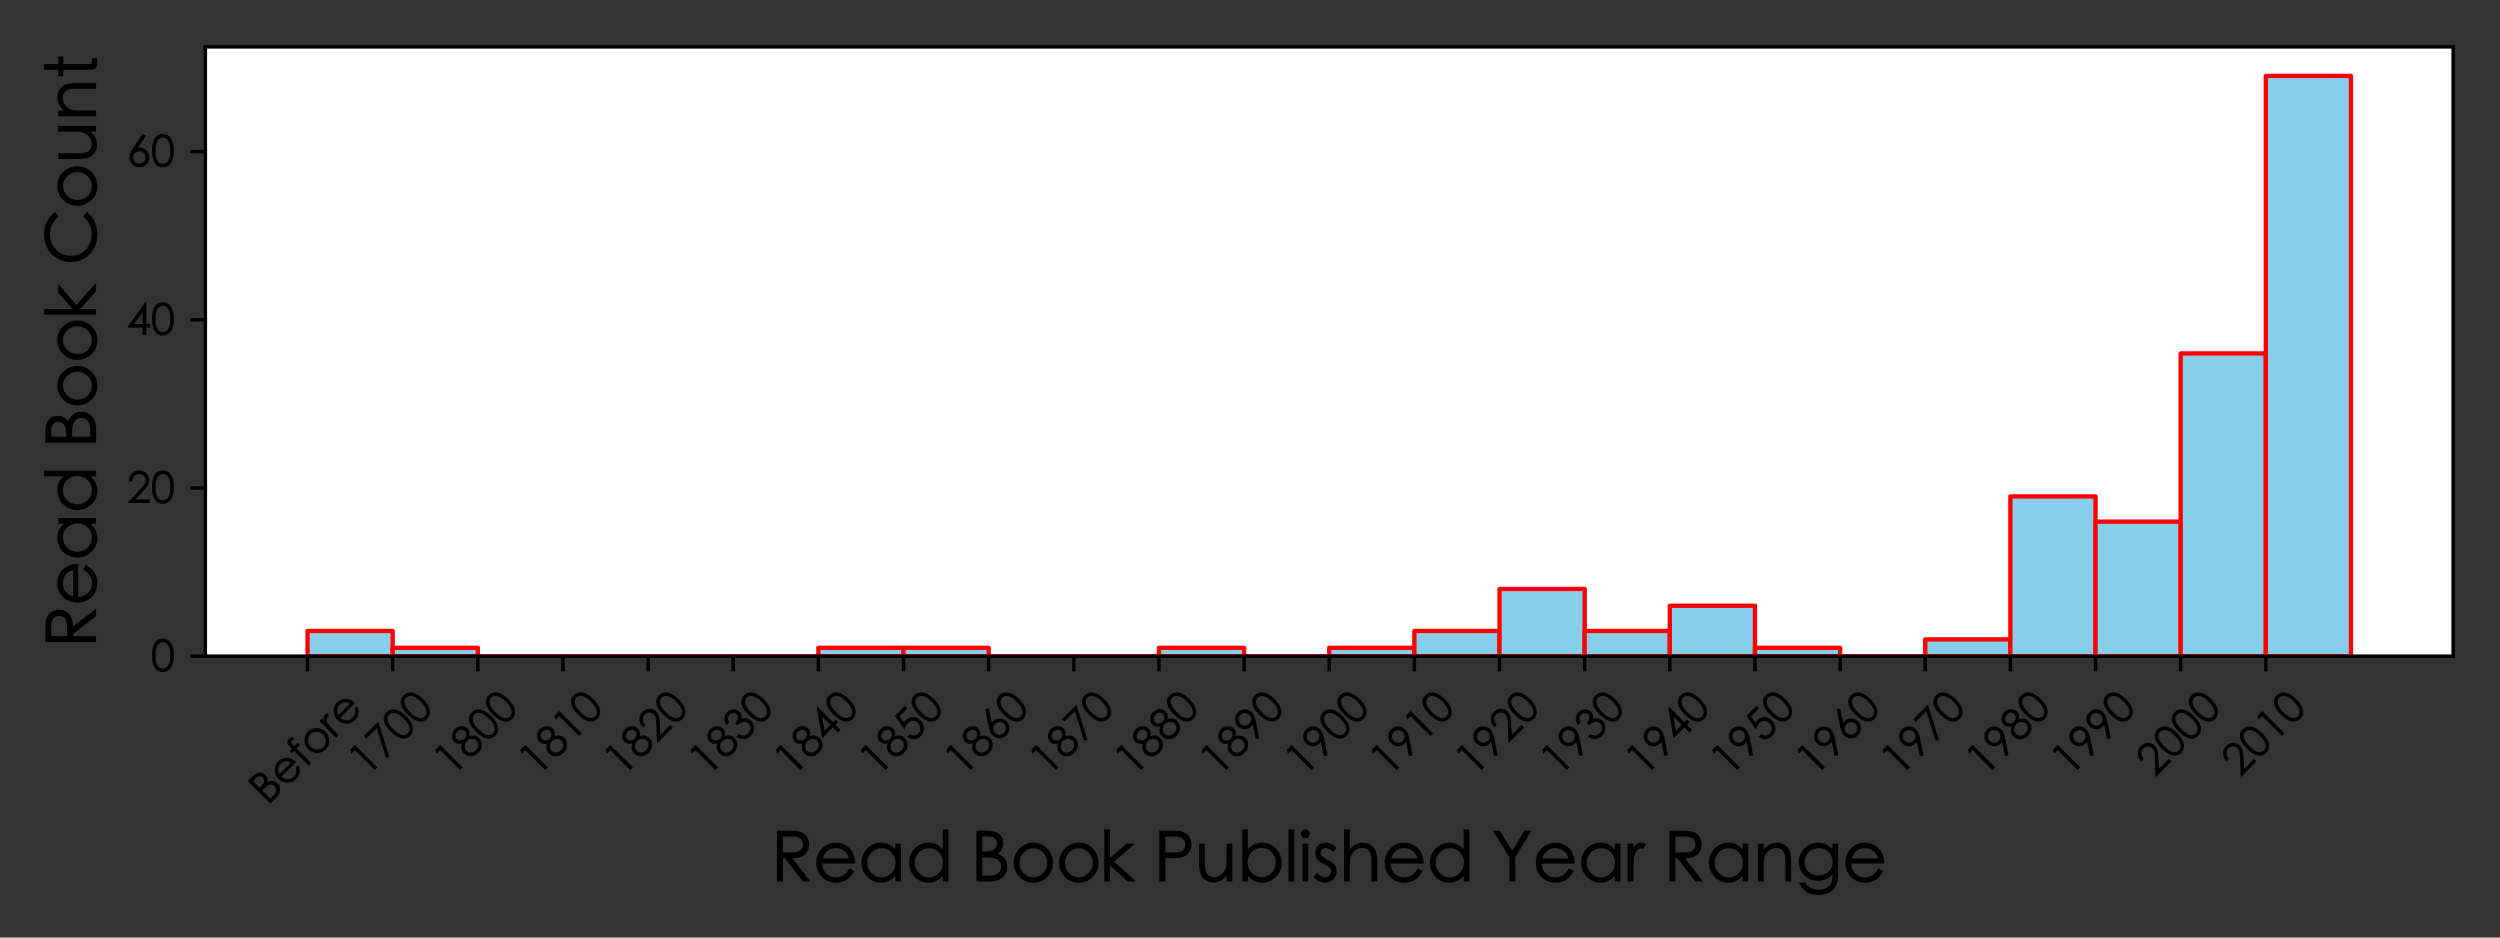 <?xml version="1.0" encoding="utf-8" standalone="no"?>
<!DOCTYPE svg PUBLIC "-//W3C//DTD SVG 1.1//EN"
  "http://www.w3.org/Graphics/SVG/1.1/DTD/svg11.dtd">
<!-- Created with matplotlib (https://matplotlib.org/) -->
<svg height="216pt" version="1.1" viewBox="0 0 576 216" width="576pt" xmlns="http://www.w3.org/2000/svg" xmlns:xlink="http://www.w3.org/1999/xlink">
 <rect x="0" y="0" width="576" height="216" fill="#333333" stroke="none"/>
 <defs>
  <style type="text/css">
*{stroke-linecap:butt;stroke-linejoin:round;}
  </style>
 </defs>
 <g id="figure_1">
  <g id="patch_1">
   <path d="M 0 216 
L 576 216 
L 576 0 
L 0 0 
z
" style="fill:none;opacity:0;"/>
  </g>
  <g id="axes_1">
   <g id="patch_2">
    <path d="M 47.315 151.194 
L 565.2 151.194 
L 565.2 10.8 
L 47.315 10.8 
z
" style="fill:#ffffff;"/>
   </g>
   <g id="patch_3">
    <path clip-path="url(#p4ff959a545)" d="M 70.855 151.194 
L 90.472 151.194 
L 90.472 145.381 
L 70.855 145.381 
z
" style="fill:#87ceeb;stroke:#ff0000;stroke-linejoin:miter;"/>
   </g>
   <g id="patch_4">
    <path clip-path="url(#p4ff959a545)" d="M 90.472 151.194 
L 110.089 151.194 
L 110.089 149.256 
L 90.472 149.256 
z
" style="fill:#87ceeb;stroke:#ff0000;stroke-linejoin:miter;"/>
   </g>
   <g id="patch_5">
    <path clip-path="url(#p4ff959a545)" d="M 110.089 151.194 
L 129.706 151.194 
L 129.706 151.194 
L 110.089 151.194 
z
" style="fill:#87ceeb;stroke:#ff0000;stroke-linejoin:miter;"/>
   </g>
   <g id="patch_6">
    <path clip-path="url(#p4ff959a545)" d="M 129.706 151.194 
L 149.323 151.194 
L 149.323 151.194 
L 129.706 151.194 
z
" style="fill:#87ceeb;stroke:#ff0000;stroke-linejoin:miter;"/>
   </g>
   <g id="patch_7">
    <path clip-path="url(#p4ff959a545)" d="M 149.323 151.194 
L 168.94 151.194 
L 168.94 151.194 
L 149.323 151.194 
z
" style="fill:#87ceeb;stroke:#ff0000;stroke-linejoin:miter;"/>
   </g>
   <g id="patch_8">
    <path clip-path="url(#p4ff959a545)" d="M 168.94 151.194 
L 188.556 151.194 
L 188.556 151.194 
L 168.94 151.194 
z
" style="fill:#87ceeb;stroke:#ff0000;stroke-linejoin:miter;"/>
   </g>
   <g id="patch_9">
    <path clip-path="url(#p4ff959a545)" d="M 188.556 151.194 
L 208.173 151.194 
L 208.173 149.256 
L 188.556 149.256 
z
" style="fill:#87ceeb;stroke:#ff0000;stroke-linejoin:miter;"/>
   </g>
   <g id="patch_10">
    <path clip-path="url(#p4ff959a545)" d="M 208.173 151.194 
L 227.79 151.194 
L 227.79 149.256 
L 208.173 149.256 
z
" style="fill:#87ceeb;stroke:#ff0000;stroke-linejoin:miter;"/>
   </g>
   <g id="patch_11">
    <path clip-path="url(#p4ff959a545)" d="M 227.79 151.194 
L 247.407 151.194 
L 247.407 151.194 
L 227.79 151.194 
z
" style="fill:#87ceeb;stroke:#ff0000;stroke-linejoin:miter;"/>
   </g>
   <g id="patch_12">
    <path clip-path="url(#p4ff959a545)" d="M 247.407 151.194 
L 267.024 151.194 
L 267.024 151.194 
L 247.407 151.194 
z
" style="fill:#87ceeb;stroke:#ff0000;stroke-linejoin:miter;"/>
   </g>
   <g id="patch_13">
    <path clip-path="url(#p4ff959a545)" d="M 267.024 151.194 
L 286.641 151.194 
L 286.641 149.256 
L 267.024 149.256 
z
" style="fill:#87ceeb;stroke:#ff0000;stroke-linejoin:miter;"/>
   </g>
   <g id="patch_14">
    <path clip-path="url(#p4ff959a545)" d="M 286.641 151.194 
L 306.257 151.194 
L 306.257 151.194 
L 286.641 151.194 
z
" style="fill:#87ceeb;stroke:#ff0000;stroke-linejoin:miter;"/>
   </g>
   <g id="patch_15">
    <path clip-path="url(#p4ff959a545)" d="M 306.257 151.194 
L 325.874 151.194 
L 325.874 149.256 
L 306.257 149.256 
z
" style="fill:#87ceeb;stroke:#ff0000;stroke-linejoin:miter;"/>
   </g>
   <g id="patch_16">
    <path clip-path="url(#p4ff959a545)" d="M 325.874 151.194 
L 345.491 151.194 
L 345.491 145.381 
L 325.874 145.381 
z
" style="fill:#87ceeb;stroke:#ff0000;stroke-linejoin:miter;"/>
   </g>
   <g id="patch_17">
    <path clip-path="url(#p4ff959a545)" d="M 345.491 151.194 
L 365.108 151.194 
L 365.108 135.692 
L 345.491 135.692 
z
" style="fill:#87ceeb;stroke:#ff0000;stroke-linejoin:miter;"/>
   </g>
   <g id="patch_18">
    <path clip-path="url(#p4ff959a545)" d="M 365.108 151.194 
L 384.725 151.194 
L 384.725 145.381 
L 365.108 145.381 
z
" style="fill:#87ceeb;stroke:#ff0000;stroke-linejoin:miter;"/>
   </g>
   <g id="patch_19">
    <path clip-path="url(#p4ff959a545)" d="M 384.725 151.194 
L 404.342 151.194 
L 404.342 139.567 
L 384.725 139.567 
z
" style="fill:#87ceeb;stroke:#ff0000;stroke-linejoin:miter;"/>
   </g>
   <g id="patch_20">
    <path clip-path="url(#p4ff959a545)" d="M 404.342 151.194 
L 423.959 151.194 
L 423.959 149.256 
L 404.342 149.256 
z
" style="fill:#87ceeb;stroke:#ff0000;stroke-linejoin:miter;"/>
   </g>
   <g id="patch_21">
    <path clip-path="url(#p4ff959a545)" d="M 423.959 151.194 
L 443.575 151.194 
L 443.575 151.194 
L 423.959 151.194 
z
" style="fill:#87ceeb;stroke:#ff0000;stroke-linejoin:miter;"/>
   </g>
   <g id="patch_22">
    <path clip-path="url(#p4ff959a545)" d="M 443.575 151.194 
L 463.192 151.194 
L 463.192 147.318 
L 443.575 147.318 
z
" style="fill:#87ceeb;stroke:#ff0000;stroke-linejoin:miter;"/>
   </g>
   <g id="patch_23">
    <path clip-path="url(#p4ff959a545)" d="M 463.192 151.194 
L 482.809 151.194 
L 482.809 114.376 
L 463.192 114.376 
z
" style="fill:#87ceeb;stroke:#ff0000;stroke-linejoin:miter;"/>
   </g>
   <g id="patch_24">
    <path clip-path="url(#p4ff959a545)" d="M 482.809 151.194 
L 502.426 151.194 
L 502.426 120.189 
L 482.809 120.189 
z
" style="fill:#87ceeb;stroke:#ff0000;stroke-linejoin:miter;"/>
   </g>
   <g id="patch_25">
    <path clip-path="url(#p4ff959a545)" d="M 502.426 151.194 
L 522.043 151.194 
L 522.043 81.433 
L 502.426 81.433 
z
" style="fill:#87ceeb;stroke:#ff0000;stroke-linejoin:miter;"/>
   </g>
   <g id="patch_26">
    <path clip-path="url(#p4ff959a545)" d="M 522.043 151.194 
L 541.66 151.194 
L 541.66 17.485 
L 522.043 17.485 
z
" style="fill:#87ceeb;stroke:#ff0000;stroke-linejoin:miter;"/>
   </g>
   <g id="matplotlib.axis_1">
    <g id="xtick_1">
     <g id="line2d_1">
      <defs>
       <path d="M 0 0 
L 0 3.5 
" id="mb5a0a910c6" style="stroke:#000000;stroke-width:0.8;"/>
      </defs>
      <g>
       <use style="stroke:#000000;stroke-width:0.8;" x="70.855" xlink:href="#mb5a0a910c6" y="151.194"/>
      </g>
     </g>
     <g id="text_1">
      <!-- Before -->
      <defs>
       <path d="M 38.594 46.094 
Q 45.594 43.5 49.141 38.703 
Q 52.703 33.906 52.703 27.297 
Q 52.703 18.094 46.047 12.047 
Q 39.406 6 28.703 6 
L 8.203 6 
L 8.203 79.203 
L 23.094 79.203 
Q 34.703 79.203 40.75 74.453 
Q 46.797 69.703 46.797 60.906 
Q 46.797 51.297 38.594 46.094 
z
M 16.703 49.203 
L 20.094 49.203 
Q 29.094 49.203 33.547 52 
Q 38 54.797 38 60.906 
Q 38 70.797 24.297 70.797 
L 16.703 70.797 
z
M 16.703 14.406 
L 24.906 14.406 
Q 32.594 14.406 36.094 15.906 
Q 39.594 17.406 41.688 20.5 
Q 43.797 23.594 43.797 26.797 
Q 43.797 30 42.547 32.453 
Q 41.297 34.906 38.844 36.797 
Q 36.406 38.703 32.844 39.641 
Q 29.297 40.594 20 40.594 
L 16.703 40.594 
z
" id="STHeitiTC-Medium-66"/>
       <path d="M 60.594 31.797 
L 12.797 31.797 
Q 13.297 22.797 18.844 17.344 
Q 24.406 11.906 32.094 11.906 
Q 45.203 11.906 52.094 24.797 
L 59.094 21.203 
Q 54.406 12.5 48 8.344 
Q 41.594 4.203 32.703 4.203 
Q 20.406 4.203 12.406 12.641 
Q 4.406 21.094 4.406 33 
Q 4.406 44.906 12.453 53.406 
Q 20.5 61.906 32.391 61.906 
Q 44.297 61.906 52.297 53.844 
Q 60.297 45.797 60.594 31.797 
z
M 51.406 39.094 
Q 49.906 46.094 44.594 50 
Q 39.297 53.906 32.406 53.906 
Q 18.406 53.906 13.797 39.094 
z
" id="STHeitiTC-Medium-101"/>
       <path d="M 30.203 71.203 
Q 25.406 73.203 22.703 73.203 
Q 20 73.203 19.203 71.453 
Q 18.406 69.703 18.406 65.594 
L 18.406 60.5 
L 29.5 60.5 
L 29.5 53.297 
L 18.406 53.297 
L 18.406 6 
L 10.094 6 
L 10.094 53.297 
L 3.203 53.297 
L 3.203 60.5 
L 10.094 60.5 
L 10.094 66.703 
Q 10.094 74.094 12.844 77.547 
Q 15.594 81 21.5 81 
Q 24.703 81 30.203 79.5 
z
" id="STHeitiTC-Medium-102"/>
       <path d="M 32.797 61.906 
Q 44.594 61.906 52.844 53.406 
Q 61.094 44.906 61.094 33 
Q 61.094 21.094 52.938 12.641 
Q 44.797 4.203 32.797 4.203 
Q 20.797 4.203 12.594 12.641 
Q 4.406 21.094 4.406 33 
Q 4.406 44.906 12.656 53.406 
Q 20.906 61.906 32.797 61.906 
z
M 32.797 12.094 
Q 41.094 12.094 46.938 18.141 
Q 52.797 24.203 52.797 32.75 
Q 52.797 41.297 46.844 47.547 
Q 40.906 53.797 32.75 53.797 
Q 24.594 53.797 18.688 47.547 
Q 12.797 41.297 12.797 32.688 
Q 12.797 24.094 18.5 18.094 
Q 24.203 12.094 32.797 12.094 
z
" id="STHeitiTC-Medium-111"/>
       <path d="M 29.906 59.703 
L 25.594 52.703 
Q 23.906 53.594 22.297 53.594 
Q 19.203 53.594 16.703 50.547 
Q 14.203 47.5 12.953 42.547 
Q 11.703 37.594 11.703 24.703 
L 11.703 6 
L 3.297 6 
L 3.297 60.5 
L 11.703 60.5 
L 11.703 54.594 
Q 14.203 58.297 16.75 60.094 
Q 19.297 61.906 22.547 61.906 
Q 25.797 61.906 29.906 59.703 
z
" id="STHeitiTC-Medium-114"/>
      </defs>
      <g transform="translate(62.133 186.153)rotate(-45)scale(0.1 -0.1)">
       <use xlink:href="#STHeitiTC-Medium-66"/>
       <use x="57.4" xlink:href="#STHeitiTC-Medium-101"/>
       <use x="122.4" xlink:href="#STHeitiTC-Medium-102"/>
       <use x="153.8" xlink:href="#STHeitiTC-Medium-111"/>
       <use x="219.3" xlink:href="#STHeitiTC-Medium-114"/>
       <use x="249.4" xlink:href="#STHeitiTC-Medium-101"/>
      </g>
     </g>
    </g>
    <g id="xtick_2">
     <g id="line2d_2">
      <g>
       <use style="stroke:#000000;stroke-width:0.8;" x="90.472" xlink:href="#mb5a0a910c6" y="151.194"/>
      </g>
     </g>
     <g id="text_2">
      <!-- 1700 -->
      <defs>
       <path d="M 33.297 6 
L 24.797 6 
L 24.797 70.797 
L 12.906 70.797 
L 18.094 79.203 
L 33.297 79.203 
z
" id="STHeitiTC-Medium-49"/>
       <path d="M 53.797 79.203 
L 14.594 3.906 
L 7.5 7.703 
L 40.5 71 
L 6.5 71 
L 6.5 79.203 
z
" id="STHeitiTC-Medium-55"/>
       <path d="M 27.297 81 
Q 39.094 81 46 71.047 
Q 52.906 61.094 52.906 42.547 
Q 52.906 24 45.906 14.094 
Q 38.906 4.203 27.156 4.203 
Q 15.406 4.203 8.953 13.953 
Q 2.5 23.703 2.5 42.641 
Q 2.5 61.594 8.953 71.297 
Q 15.406 81 27.297 81 
z
M 27.5 12.094 
Q 35.703 12.094 40.25 20.047 
Q 44.797 28 44.797 42.594 
Q 44.797 57.203 40.094 65 
Q 35.406 72.797 27.453 72.797 
Q 19.5 72.797 15.094 65 
Q 10.703 57.203 10.703 42.406 
Q 10.703 12.094 27.5 12.094 
z
" id="STHeitiTC-Medium-48"/>
      </defs>
      <g transform="translate(85.03 179.593)rotate(-45)scale(0.1 -0.1)">
       <use xlink:href="#STHeitiTC-Medium-49"/>
       <use x="55.4" xlink:href="#STHeitiTC-Medium-55"/>
       <use x="110.8" xlink:href="#STHeitiTC-Medium-48"/>
       <use x="166.2" xlink:href="#STHeitiTC-Medium-48"/>
      </g>
     </g>
    </g>
    <g id="xtick_3">
     <g id="line2d_3">
      <g>
       <use style="stroke:#000000;stroke-width:0.8;" x="110.089" xlink:href="#mb5a0a910c6" y="151.194"/>
      </g>
     </g>
     <g id="text_3">
      <!-- 1800 -->
      <defs>
       <path d="M 39.797 46.094 
Q 52.703 39.406 52.703 27.297 
Q 52.703 17.406 45.75 10.797 
Q 38.797 4.203 27.547 4.203 
Q 16.297 4.203 9.5 10.797 
Q 2.703 17.406 2.703 26.703 
Q 2.703 39.297 15.906 46.094 
Q 6.094 51.797 6.094 61.594 
Q 6.094 69.297 12.5 75.141 
Q 18.906 81 27.844 81 
Q 36.797 81 43.094 75.297 
Q 49.406 69.594 49.406 61.406 
Q 49.406 51.906 39.797 46.094 
z
M 28 49.703 
Q 33.094 49.703 36.938 53.297 
Q 40.797 56.906 40.797 61.547 
Q 40.797 66.203 37.188 69.453 
Q 33.594 72.703 27.891 72.703 
Q 22.203 72.703 18.5 69.453 
Q 14.797 66.203 14.797 61.547 
Q 14.797 56.906 18.797 53.297 
Q 22.797 49.703 28 49.703 
z
M 27.703 12.406 
Q 34.906 12.406 39.5 16.703 
Q 44.094 21 44.094 27 
Q 44.094 33 39.344 37.391 
Q 34.594 41.797 27.844 41.797 
Q 21.094 41.797 16.188 37.25 
Q 11.297 32.703 11.297 26.547 
Q 11.297 20.406 15.844 16.406 
Q 20.406 12.406 27.703 12.406 
z
" id="STHeitiTC-Medium-56"/>
      </defs>
      <g transform="translate(104.647 179.593)rotate(-45)scale(0.1 -0.1)">
       <use xlink:href="#STHeitiTC-Medium-49"/>
       <use x="55.4" xlink:href="#STHeitiTC-Medium-56"/>
       <use x="110.8" xlink:href="#STHeitiTC-Medium-48"/>
       <use x="166.2" xlink:href="#STHeitiTC-Medium-48"/>
      </g>
     </g>
    </g>
    <g id="xtick_4">
     <g id="line2d_4">
      <g>
       <use style="stroke:#000000;stroke-width:0.8;" x="129.706" xlink:href="#mb5a0a910c6" y="151.194"/>
      </g>
     </g>
     <g id="text_4">
      <!-- 1810 -->
      <g transform="translate(124.264 179.593)rotate(-45)scale(0.1 -0.1)">
       <use xlink:href="#STHeitiTC-Medium-49"/>
       <use x="55.4" xlink:href="#STHeitiTC-Medium-56"/>
       <use x="110.8" xlink:href="#STHeitiTC-Medium-49"/>
       <use x="166.2" xlink:href="#STHeitiTC-Medium-48"/>
      </g>
     </g>
    </g>
    <g id="xtick_5">
     <g id="line2d_5">
      <g>
       <use style="stroke:#000000;stroke-width:0.8;" x="149.323" xlink:href="#mb5a0a910c6" y="151.194"/>
      </g>
     </g>
     <g id="text_5">
      <!-- 1820 -->
      <defs>
       <path d="M 52.5 6 
L 1.406 6 
L 29.906 36.797 
Q 37.094 44.406 40.094 48.797 
Q 43.094 53.203 43.094 58.797 
Q 43.094 64.406 38.75 68.594 
Q 34.406 72.797 27.953 72.797 
Q 21.5 72.797 17.203 68.25 
Q 12.906 63.703 12.297 55.297 
L 4 55.297 
Q 4.5 67.094 11.5 74.047 
Q 18.5 81 28.453 81 
Q 38.406 81 44.953 74.547 
Q 51.5 68.094 51.5 58.797 
Q 51.5 52 47.891 46.094 
Q 44.297 40.203 37 32.406 
L 20.203 14.297 
L 52.5 14.297 
z
" id="STHeitiTC-Medium-50"/>
      </defs>
      <g transform="translate(143.881 179.593)rotate(-45)scale(0.1 -0.1)">
       <use xlink:href="#STHeitiTC-Medium-49"/>
       <use x="55.4" xlink:href="#STHeitiTC-Medium-56"/>
       <use x="110.8" xlink:href="#STHeitiTC-Medium-50"/>
       <use x="166.2" xlink:href="#STHeitiTC-Medium-48"/>
      </g>
     </g>
    </g>
    <g id="xtick_6">
     <g id="line2d_6">
      <g>
       <use style="stroke:#000000;stroke-width:0.8;" x="168.94" xlink:href="#mb5a0a910c6" y="151.194"/>
      </g>
     </g>
     <g id="text_6">
      <!-- 1830 -->
      <defs>
       <path d="M 39.906 47.203 
Q 45.797 44.297 49.047 39.188 
Q 52.297 34.094 52.297 28.094 
Q 52.297 18.297 45.141 11.25 
Q 38 4.203 27.094 4.203 
Q 17.297 4.203 11.047 9.844 
Q 4.797 15.5 2.594 26.594 
L 11.094 26.594 
Q 13 19.5 16.75 16.047 
Q 20.5 12.594 27.453 12.594 
Q 34.406 12.594 39.094 16.938 
Q 43.797 21.297 43.797 27.891 
Q 43.797 34.5 38.438 38.391 
Q 33.094 42.297 22.703 42.5 
L 22.703 50.5 
Q 30.203 50.5 34.797 53.703 
Q 39.406 56.906 39.406 61.656 
Q 39.406 66.406 35.844 69.547 
Q 32.297 72.703 27.25 72.703 
Q 22.203 72.703 19.047 69.844 
Q 15.906 67 13.703 61.203 
L 5 61.203 
Q 7.203 70.797 13 75.891 
Q 18.797 81 27.297 81 
Q 35.797 81 42.047 75.391 
Q 48.297 69.797 48.297 61.797 
Q 48.297 52.594 39.906 47.203 
z
" id="STHeitiTC-Medium-51"/>
      </defs>
      <g transform="translate(163.498 179.593)rotate(-45)scale(0.1 -0.1)">
       <use xlink:href="#STHeitiTC-Medium-49"/>
       <use x="55.4" xlink:href="#STHeitiTC-Medium-56"/>
       <use x="110.8" xlink:href="#STHeitiTC-Medium-51"/>
       <use x="166.2" xlink:href="#STHeitiTC-Medium-48"/>
      </g>
     </g>
    </g>
    <g id="xtick_7">
     <g id="line2d_7">
      <g>
       <use style="stroke:#000000;stroke-width:0.8;" x="188.556" xlink:href="#mb5a0a910c6" y="151.194"/>
      </g>
     </g>
     <g id="text_7">
      <!-- 1840 -->
      <defs>
       <path d="M 53.406 22.703 
L 44.703 22.703 
L 44.703 6 
L 36.203 6 
L 36.203 22.703 
L 1.094 22.703 
L 42.203 81 
L 44.703 81 
L 44.703 31 
L 53.406 31 
z
M 36.203 31 
L 36.203 58 
L 17.094 31 
z
" id="STHeitiTC-Medium-52"/>
      </defs>
      <g transform="translate(183.114 179.593)rotate(-45)scale(0.1 -0.1)">
       <use xlink:href="#STHeitiTC-Medium-49"/>
       <use x="55.4" xlink:href="#STHeitiTC-Medium-56"/>
       <use x="110.8" xlink:href="#STHeitiTC-Medium-52"/>
       <use x="166.2" xlink:href="#STHeitiTC-Medium-48"/>
      </g>
     </g>
    </g>
    <g id="xtick_8">
     <g id="line2d_8">
      <g>
       <use style="stroke:#000000;stroke-width:0.8;" x="208.173" xlink:href="#mb5a0a910c6" y="151.194"/>
      </g>
     </g>
     <g id="text_8">
      <!-- 1850 -->
      <defs>
       <path d="M 49.906 71 
L 24.203 71 
L 20.906 53.094 
Q 25.203 54.203 29 54.203 
Q 38.703 54.203 45.203 47.344 
Q 51.703 40.5 51.703 29.891 
Q 51.703 19.297 44.703 11.75 
Q 37.703 4.203 26 4.203 
Q 17 4.203 10.797 9.703 
Q 4.594 15.203 3.297 24.797 
L 12 24.797 
Q 13.297 18.797 17.297 15.594 
Q 21.297 12.406 26.406 12.406 
Q 33.203 12.406 38.094 17.547 
Q 43 22.703 43 30.297 
Q 43 37.094 38.75 41.5 
Q 34.5 45.906 27.297 45.906 
Q 20.094 45.906 10.5 41.797 
L 17.5 79.203 
L 49.906 79.203 
z
" id="STHeitiTC-Medium-53"/>
      </defs>
      <g transform="translate(202.731 179.593)rotate(-45)scale(0.1 -0.1)">
       <use xlink:href="#STHeitiTC-Medium-49"/>
       <use x="55.4" xlink:href="#STHeitiTC-Medium-56"/>
       <use x="110.8" xlink:href="#STHeitiTC-Medium-53"/>
       <use x="166.2" xlink:href="#STHeitiTC-Medium-48"/>
      </g>
     </g>
    </g>
    <g id="xtick_9">
     <g id="line2d_9">
      <g>
       <use style="stroke:#000000;stroke-width:0.8;" x="227.79" xlink:href="#mb5a0a910c6" y="151.194"/>
      </g>
     </g>
     <g id="text_9">
      <!-- 1860 -->
      <defs>
       <path d="M 24.906 48.406 
Q 28.094 49.297 31 49.297 
Q 39.297 49.297 45.5 42.688 
Q 51.703 36.094 51.703 26.688 
Q 51.703 17.297 45 10.75 
Q 38.297 4.203 28.594 4.203 
Q 18.906 4.203 12.453 10.797 
Q 6 17.406 6 26.906 
Q 6 31.5 7.797 36.344 
Q 9.594 41.203 14.297 48.203 
L 36.5 81.297 
L 43.703 76.797 
z
M 28.797 12.594 
Q 34.703 12.594 38.953 16.797 
Q 43.203 21 43.203 27 
Q 43.203 33 39 37.203 
Q 34.797 41.406 28.797 41.406 
Q 22.797 41.406 18.594 37.203 
Q 14.406 33 14.406 27 
Q 14.406 21 18.656 16.797 
Q 22.906 12.594 28.797 12.594 
z
" id="STHeitiTC-Medium-54"/>
      </defs>
      <g transform="translate(222.348 179.593)rotate(-45)scale(0.1 -0.1)">
       <use xlink:href="#STHeitiTC-Medium-49"/>
       <use x="55.4" xlink:href="#STHeitiTC-Medium-56"/>
       <use x="110.8" xlink:href="#STHeitiTC-Medium-54"/>
       <use x="166.2" xlink:href="#STHeitiTC-Medium-48"/>
      </g>
     </g>
    </g>
    <g id="xtick_10">
     <g id="line2d_10">
      <g>
       <use style="stroke:#000000;stroke-width:0.8;" x="247.407" xlink:href="#mb5a0a910c6" y="151.194"/>
      </g>
     </g>
     <g id="text_10">
      <!-- 1870 -->
      <g transform="translate(241.965 179.593)rotate(-45)scale(0.1 -0.1)">
       <use xlink:href="#STHeitiTC-Medium-49"/>
       <use x="55.4" xlink:href="#STHeitiTC-Medium-56"/>
       <use x="110.8" xlink:href="#STHeitiTC-Medium-55"/>
       <use x="166.2" xlink:href="#STHeitiTC-Medium-48"/>
      </g>
     </g>
    </g>
    <g id="xtick_11">
     <g id="line2d_11">
      <g>
       <use style="stroke:#000000;stroke-width:0.8;" x="267.024" xlink:href="#mb5a0a910c6" y="151.194"/>
      </g>
     </g>
     <g id="text_11">
      <!-- 1880 -->
      <g transform="translate(261.582 179.593)rotate(-45)scale(0.1 -0.1)">
       <use xlink:href="#STHeitiTC-Medium-49"/>
       <use x="55.4" xlink:href="#STHeitiTC-Medium-56"/>
       <use x="110.8" xlink:href="#STHeitiTC-Medium-56"/>
       <use x="166.2" xlink:href="#STHeitiTC-Medium-48"/>
      </g>
     </g>
    </g>
    <g id="xtick_12">
     <g id="line2d_12">
      <g>
       <use style="stroke:#000000;stroke-width:0.8;" x="286.641" xlink:href="#mb5a0a910c6" y="151.194"/>
      </g>
     </g>
     <g id="text_12">
      <!-- 1890 -->
      <defs>
       <path d="M 31 36.797 
Q 28.094 36.094 25.203 36.094 
Q 16.297 36.094 10.25 42.438 
Q 4.203 48.797 4.203 58.391 
Q 4.203 68 10.891 74.5 
Q 17.594 81 27.297 81 
Q 37 81 43.391 74.344 
Q 49.797 67.703 49.797 58.406 
Q 49.797 53.297 47.688 48.141 
Q 45.594 43 41.594 37 
L 19.5 3.906 
L 12.297 8.5 
z
M 27 43.797 
Q 33 43.797 37.203 48.047 
Q 41.406 52.297 41.406 58.188 
Q 41.406 64.094 37.203 68.344 
Q 33 72.594 27 72.594 
Q 21 72.594 16.797 68.391 
Q 12.594 64.203 12.594 58.203 
Q 12.594 52.203 16.797 48 
Q 21 43.797 27 43.797 
z
" id="STHeitiTC-Medium-57"/>
      </defs>
      <g transform="translate(281.199 179.593)rotate(-45)scale(0.1 -0.1)">
       <use xlink:href="#STHeitiTC-Medium-49"/>
       <use x="55.4" xlink:href="#STHeitiTC-Medium-56"/>
       <use x="110.8" xlink:href="#STHeitiTC-Medium-57"/>
       <use x="166.2" xlink:href="#STHeitiTC-Medium-48"/>
      </g>
     </g>
    </g>
    <g id="xtick_13">
     <g id="line2d_13">
      <g>
       <use style="stroke:#000000;stroke-width:0.8;" x="306.257" xlink:href="#mb5a0a910c6" y="151.194"/>
      </g>
     </g>
     <g id="text_13">
      <!-- 1900 -->
      <g transform="translate(300.816 179.593)rotate(-45)scale(0.1 -0.1)">
       <use xlink:href="#STHeitiTC-Medium-49"/>
       <use x="55.4" xlink:href="#STHeitiTC-Medium-57"/>
       <use x="110.8" xlink:href="#STHeitiTC-Medium-48"/>
       <use x="166.2" xlink:href="#STHeitiTC-Medium-48"/>
      </g>
     </g>
    </g>
    <g id="xtick_14">
     <g id="line2d_14">
      <g>
       <use style="stroke:#000000;stroke-width:0.8;" x="325.874" xlink:href="#mb5a0a910c6" y="151.194"/>
      </g>
     </g>
     <g id="text_14">
      <!-- 1910 -->
      <g transform="translate(320.432 179.593)rotate(-45)scale(0.1 -0.1)">
       <use xlink:href="#STHeitiTC-Medium-49"/>
       <use x="55.4" xlink:href="#STHeitiTC-Medium-57"/>
       <use x="110.8" xlink:href="#STHeitiTC-Medium-49"/>
       <use x="166.2" xlink:href="#STHeitiTC-Medium-48"/>
      </g>
     </g>
    </g>
    <g id="xtick_15">
     <g id="line2d_15">
      <g>
       <use style="stroke:#000000;stroke-width:0.8;" x="345.491" xlink:href="#mb5a0a910c6" y="151.194"/>
      </g>
     </g>
     <g id="text_15">
      <!-- 1920 -->
      <g transform="translate(340.049 179.593)rotate(-45)scale(0.1 -0.1)">
       <use xlink:href="#STHeitiTC-Medium-49"/>
       <use x="55.4" xlink:href="#STHeitiTC-Medium-57"/>
       <use x="110.8" xlink:href="#STHeitiTC-Medium-50"/>
       <use x="166.2" xlink:href="#STHeitiTC-Medium-48"/>
      </g>
     </g>
    </g>
    <g id="xtick_16">
     <g id="line2d_16">
      <g>
       <use style="stroke:#000000;stroke-width:0.8;" x="365.108" xlink:href="#mb5a0a910c6" y="151.194"/>
      </g>
     </g>
     <g id="text_16">
      <!-- 1930 -->
      <g transform="translate(359.666 179.593)rotate(-45)scale(0.1 -0.1)">
       <use xlink:href="#STHeitiTC-Medium-49"/>
       <use x="55.4" xlink:href="#STHeitiTC-Medium-57"/>
       <use x="110.8" xlink:href="#STHeitiTC-Medium-51"/>
       <use x="166.2" xlink:href="#STHeitiTC-Medium-48"/>
      </g>
     </g>
    </g>
    <g id="xtick_17">
     <g id="line2d_17">
      <g>
       <use style="stroke:#000000;stroke-width:0.8;" x="384.725" xlink:href="#mb5a0a910c6" y="151.194"/>
      </g>
     </g>
     <g id="text_17">
      <!-- 1940 -->
      <g transform="translate(379.283 179.593)rotate(-45)scale(0.1 -0.1)">
       <use xlink:href="#STHeitiTC-Medium-49"/>
       <use x="55.4" xlink:href="#STHeitiTC-Medium-57"/>
       <use x="110.8" xlink:href="#STHeitiTC-Medium-52"/>
       <use x="166.2" xlink:href="#STHeitiTC-Medium-48"/>
      </g>
     </g>
    </g>
    <g id="xtick_18">
     <g id="line2d_18">
      <g>
       <use style="stroke:#000000;stroke-width:0.8;" x="404.342" xlink:href="#mb5a0a910c6" y="151.194"/>
      </g>
     </g>
     <g id="text_18">
      <!-- 1950 -->
      <g transform="translate(398.9 179.593)rotate(-45)scale(0.1 -0.1)">
       <use xlink:href="#STHeitiTC-Medium-49"/>
       <use x="55.4" xlink:href="#STHeitiTC-Medium-57"/>
       <use x="110.8" xlink:href="#STHeitiTC-Medium-53"/>
       <use x="166.2" xlink:href="#STHeitiTC-Medium-48"/>
      </g>
     </g>
    </g>
    <g id="xtick_19">
     <g id="line2d_19">
      <g>
       <use style="stroke:#000000;stroke-width:0.8;" x="423.959" xlink:href="#mb5a0a910c6" y="151.194"/>
      </g>
     </g>
     <g id="text_19">
      <!-- 1960 -->
      <g transform="translate(418.517 179.593)rotate(-45)scale(0.1 -0.1)">
       <use xlink:href="#STHeitiTC-Medium-49"/>
       <use x="55.4" xlink:href="#STHeitiTC-Medium-57"/>
       <use x="110.8" xlink:href="#STHeitiTC-Medium-54"/>
       <use x="166.2" xlink:href="#STHeitiTC-Medium-48"/>
      </g>
     </g>
    </g>
    <g id="xtick_20">
     <g id="line2d_20">
      <g>
       <use style="stroke:#000000;stroke-width:0.8;" x="443.575" xlink:href="#mb5a0a910c6" y="151.194"/>
      </g>
     </g>
     <g id="text_20">
      <!-- 1970 -->
      <g transform="translate(438.134 179.593)rotate(-45)scale(0.1 -0.1)">
       <use xlink:href="#STHeitiTC-Medium-49"/>
       <use x="55.4" xlink:href="#STHeitiTC-Medium-57"/>
       <use x="110.8" xlink:href="#STHeitiTC-Medium-55"/>
       <use x="166.2" xlink:href="#STHeitiTC-Medium-48"/>
      </g>
     </g>
    </g>
    <g id="xtick_21">
     <g id="line2d_21">
      <g>
       <use style="stroke:#000000;stroke-width:0.8;" x="463.192" xlink:href="#mb5a0a910c6" y="151.194"/>
      </g>
     </g>
     <g id="text_21">
      <!-- 1980 -->
      <g transform="translate(457.75 179.593)rotate(-45)scale(0.1 -0.1)">
       <use xlink:href="#STHeitiTC-Medium-49"/>
       <use x="55.4" xlink:href="#STHeitiTC-Medium-57"/>
       <use x="110.8" xlink:href="#STHeitiTC-Medium-56"/>
       <use x="166.2" xlink:href="#STHeitiTC-Medium-48"/>
      </g>
     </g>
    </g>
    <g id="xtick_22">
     <g id="line2d_22">
      <g>
       <use style="stroke:#000000;stroke-width:0.8;" x="482.809" xlink:href="#mb5a0a910c6" y="151.194"/>
      </g>
     </g>
     <g id="text_22">
      <!-- 1990 -->
      <g transform="translate(477.367 179.593)rotate(-45)scale(0.1 -0.1)">
       <use xlink:href="#STHeitiTC-Medium-49"/>
       <use x="55.4" xlink:href="#STHeitiTC-Medium-57"/>
       <use x="110.8" xlink:href="#STHeitiTC-Medium-57"/>
       <use x="166.2" xlink:href="#STHeitiTC-Medium-48"/>
      </g>
     </g>
    </g>
    <g id="xtick_23">
     <g id="line2d_23">
      <g>
       <use style="stroke:#000000;stroke-width:0.8;" x="502.426" xlink:href="#mb5a0a910c6" y="151.194"/>
      </g>
     </g>
     <g id="text_23">
      <!-- 2000 -->
      <g transform="translate(496.984 179.593)rotate(-45)scale(0.1 -0.1)">
       <use xlink:href="#STHeitiTC-Medium-50"/>
       <use x="55.4" xlink:href="#STHeitiTC-Medium-48"/>
       <use x="110.8" xlink:href="#STHeitiTC-Medium-48"/>
       <use x="166.2" xlink:href="#STHeitiTC-Medium-48"/>
      </g>
     </g>
    </g>
    <g id="xtick_24">
     <g id="line2d_24">
      <g>
       <use style="stroke:#000000;stroke-width:0.8;" x="522.043" xlink:href="#mb5a0a910c6" y="151.194"/>
      </g>
     </g>
     <g id="text_24">
      <!-- 2010 -->
      <g transform="translate(516.601 179.593)rotate(-45)scale(0.1 -0.1)">
       <use xlink:href="#STHeitiTC-Medium-50"/>
       <use x="55.4" xlink:href="#STHeitiTC-Medium-48"/>
       <use x="110.8" xlink:href="#STHeitiTC-Medium-49"/>
       <use x="166.2" xlink:href="#STHeitiTC-Medium-48"/>
      </g>
     </g>
    </g>
    <g id="text_25">
     <!-- Read Book Published Year Range -->
     <defs>
      <path d="M 56.594 6 
L 45.797 6 
L 20 39.406 
L 17 39.406 
L 17 6 
L 8.406 6 
L 8.406 79.203 
L 23.406 79.203 
Q 35.406 79.203 39.906 78.141 
Q 44.406 77.094 47.703 74.594 
Q 51 72.094 52.891 68.141 
Q 54.797 64.203 54.797 59.406 
Q 54.797 50.297 48.594 44.844 
Q 42.406 39.406 30.703 39.406 
z
M 17 47.797 
L 28.703 47.797 
Q 37.5 47.703 41.703 50.453 
Q 45.906 53.203 45.906 59.25 
Q 45.906 65.297 41.797 68.047 
Q 37.703 70.797 29 70.797 
L 17 70.797 
z
" id="STHeitiTC-Medium-82"/>
      <path d="M 61.203 6 
L 53.094 6 
L 53.094 14 
Q 44.203 4.203 32.594 4.203 
Q 21 4.203 12.75 12.75 
Q 4.5 21.297 4.5 33.141 
Q 4.5 45 12.797 53.453 
Q 21.094 61.906 33.047 61.906 
Q 45 61.906 53.094 52.203 
L 53.094 60.5 
L 61.203 60.5 
z
M 33.203 11.906 
Q 41.5 11.906 47.5 17.906 
Q 53.5 23.906 53.5 32.844 
Q 53.5 41.797 47.594 47.844 
Q 41.703 53.906 33.141 53.906 
Q 24.594 53.906 18.688 47.656 
Q 12.797 41.406 12.797 32.906 
Q 12.797 24.406 18.797 18.156 
Q 24.797 11.906 33.203 11.906 
z
" id="STHeitiTC-Medium-97"/>
      <path d="M 61.297 6 
L 53.203 6 
L 53.203 14 
Q 44.297 4.203 32.641 4.203 
Q 21 4.203 12.797 12.703 
Q 4.594 21.203 4.594 33.094 
Q 4.594 45 12.891 53.453 
Q 21.203 61.906 33.141 61.906 
Q 45.094 61.906 53.203 52.203 
L 53.203 81 
L 61.297 81 
z
M 33.297 11.906 
Q 41.203 11.906 47.391 17.797 
Q 53.594 23.703 53.594 32.75 
Q 53.594 41.797 47.844 47.844 
Q 42.094 53.906 33.344 53.906 
Q 24.594 53.906 18.75 47.656 
Q 12.906 41.406 12.906 32.953 
Q 12.906 24.5 18.906 18.203 
Q 24.906 11.906 33.297 11.906 
z
" id="STHeitiTC-Medium-100"/>
      <path id="STHeitiTC-Medium-32"/>
      <path d="M 49.703 6 
L 37.797 6 
L 12.203 29 
L 12.203 6 
L 3.906 6 
L 3.906 81 
L 12.203 81 
L 12.203 39.906 
L 35.703 60.406 
L 48 60.5 
L 18 34.5 
z
" id="STHeitiTC-Medium-107"/>
      <path d="M 8 79.203 
L 23 79.203 
Q 35.797 79.203 39.797 78.203 
Q 43.797 77.203 47.141 74.594 
Q 50.5 72 52.391 68.094 
Q 54.297 64.203 54.297 59.297 
Q 54.297 54.406 52.438 50.5 
Q 50.594 46.594 47.141 44.047 
Q 43.703 41.5 38.703 40.453 
Q 33.703 39.406 21 39.406 
L 16.594 39.406 
L 16.594 6 
L 8 6 
z
M 16.594 47.703 
L 28 47.703 
Q 38.094 47.5 41.75 50.891 
Q 45.406 54.297 45.406 59.406 
Q 45.406 70.797 28.594 70.797 
L 16.594 70.797 
z
" id="STHeitiTC-Medium-80"/>
      <path d="M 53.906 6 
L 45.594 6 
L 45.594 14.203 
Q 37.5 4.594 26.406 4.594 
Q 20.5 4.594 15.703 7.641 
Q 10.906 10.703 8.5 16.047 
Q 6.094 21.406 6.094 32.5 
L 6.094 60.5 
L 14.297 60.5 
L 14.297 34.5 
Q 14.297 25.5 15.141 22.25 
Q 16 19 17.641 16.75 
Q 19.297 14.5 21.844 13.391 
Q 24.406 12.297 28.047 12.297 
Q 31.703 12.297 35.203 14.094 
Q 38.703 15.906 41.203 19.094 
Q 43.703 22.297 44.641 25.891 
Q 45.594 29.5 45.594 40.297 
L 45.594 60.5 
L 53.906 60.5 
z
" id="STHeitiTC-Medium-117"/>
      <path d="M 15.5 52.5 
Q 24 61.906 35.891 61.906 
Q 47.797 61.906 55.938 53.453 
Q 64.094 45 64.094 33.094 
Q 64.094 21.203 55.797 12.703 
Q 47.5 4.203 35.75 4.203 
Q 24 4.203 15.5 14.406 
L 15.5 6 
L 7.406 6 
L 7.406 81 
L 15.5 81 
z
M 35.406 12.203 
Q 43.906 12.203 49.844 18.5 
Q 55.797 24.797 55.797 33.25 
Q 55.797 41.703 50 48 
Q 44.203 54.297 35.5 54.297 
Q 26.797 54.297 20.938 48.391 
Q 15.094 42.5 15.094 33.547 
Q 15.094 24.594 21 18.391 
Q 26.906 12.203 35.406 12.203 
z
" id="STHeitiTC-Medium-98"/>
      <path d="M 14.094 6 
L 5.906 6 
L 5.906 81 
L 14.094 81 
z
" id="STHeitiTC-Medium-108"/>
      <path d="M 10 81 
Q 12.703 81 14.547 79.141 
Q 16.406 77.297 16.406 74.641 
Q 16.406 72 14.547 70.141 
Q 12.703 68.297 10.047 68.297 
Q 7.406 68.297 5.547 70.188 
Q 3.703 72.094 3.703 74.641 
Q 3.703 77.203 5.547 79.094 
Q 7.406 81 10 81 
z
M 14.203 6 
L 5.906 6 
L 5.906 60.5 
L 14.203 60.5 
z
" id="STHeitiTC-Medium-105"/>
      <path d="M 35.297 54.094 
L 30 48.594 
Q 24.094 54.094 19.203 54.094 
Q 16.094 54.094 14 52.141 
Q 11.906 50.203 11.906 47.344 
Q 11.906 44.5 14.25 42.344 
Q 16.594 40.203 22.594 37.047 
Q 28.594 33.906 31.844 30.094 
Q 35.094 26.297 35.094 20.797 
Q 35.094 13.797 30.25 9 
Q 25.406 4.203 18.297 4.203 
Q 8.406 4.203 1.797 12.594 
L 7 18.406 
Q 12.406 12.094 18 12.094 
Q 21.797 12.094 24.5 14.594 
Q 27.203 17.094 27.203 20.438 
Q 27.203 23.797 24.75 26.047 
Q 22.297 28.297 16.344 31.297 
Q 10.406 34.297 7.344 37.938 
Q 4.297 41.594 4.297 47.547 
Q 4.297 53.5 8.641 57.703 
Q 13 61.906 20.141 61.906 
Q 27.297 61.906 35.297 54.094 
z
" id="STHeitiTC-Medium-115"/>
      <path d="M 54.703 6 
L 46.406 6 
L 46.406 32 
Q 46.406 39.594 45.953 42.688 
Q 45.5 45.797 43.891 48.547 
Q 42.297 51.297 39.547 52.75 
Q 36.797 54.203 32.938 54.203 
Q 29.094 54.203 25.594 52.391 
Q 22.094 50.594 19.594 47.391 
Q 17.094 44.203 16.141 40.594 
Q 15.203 37 15.203 26.203 
L 15.203 6 
L 6.906 6 
L 6.906 81 
L 15.203 81 
L 15.203 52.297 
Q 23.297 61.906 34.406 61.906 
Q 40.297 61.906 45.094 58.844 
Q 49.906 55.797 52.297 50.438 
Q 54.703 45.094 54.703 34 
z
" id="STHeitiTC-Medium-104"/>
      <path d="M 57.406 79.203 
L 34 40.797 
L 34 6 
L 25.594 6 
L 25.594 40.797 
L 1.797 79.203 
L 11.797 79.203 
L 29.703 50.297 
L 47.406 79.203 
z
" id="STHeitiTC-Medium-89"/>
      <path d="M 54.703 6 
L 46.5 6 
L 46.5 32 
Q 46.5 41 45.641 44.25 
Q 44.797 47.5 43.141 49.75 
Q 41.5 52 38.953 53.094 
Q 36.406 54.203 32.75 54.203 
Q 29.094 54.203 25.594 52.391 
Q 22.094 50.594 19.594 47.391 
Q 17.094 44.203 16.141 40.594 
Q 15.203 37 15.203 26.203 
L 15.203 6 
L 6.906 6 
L 6.906 60.5 
L 15.203 60.5 
L 15.203 52.297 
Q 23.297 61.906 34.406 61.906 
Q 40.297 61.906 45.094 58.844 
Q 49.906 55.797 52.297 50.438 
Q 54.703 45.094 54.703 34 
z
" id="STHeitiTC-Medium-110"/>
      <path d="M 61.406 18.797 
Q 61.406 8 59.547 2.797 
Q 57.703 -2.406 53.953 -6 
Q 50.203 -9.594 44.953 -11.438 
Q 39.703 -13.297 33.406 -13.297 
Q 12.094 -13.297 5 4.703 
L 13.797 4.703 
Q 19.594 -5.703 33.094 -5.703 
Q 39.297 -5.703 44.188 -3.297 
Q 49.094 -0.906 51.094 3.094 
Q 53.094 7.094 53.094 15.406 
L 53.094 15.906 
Q 49.203 11.5 43.703 9.203 
Q 38.203 6.906 32.297 6.906 
Q 20.5 6.906 12.547 15 
Q 4.594 23.094 4.703 34.094 
Q 4.594 45.594 13 53.75 
Q 21.406 61.906 32.953 61.906 
Q 44.5 61.906 53.094 52.5 
L 53.094 60.5 
L 61.406 60.5 
z
M 53.406 34.094 
Q 53.406 42.703 47.656 48.297 
Q 41.906 53.906 33.594 53.906 
Q 24.797 53.906 18.844 47.844 
Q 12.906 41.797 12.906 33.797 
Q 12.906 25.797 18.594 20.25 
Q 24.297 14.703 33.188 14.703 
Q 42.094 14.703 47.75 20.141 
Q 53.406 25.594 53.406 34.094 
z
" id="STHeitiTC-Medium-103"/>
     </defs>
     <g transform="translate(177.657 204.054)scale(0.16 -0.16)">
      <use xlink:href="#STHeitiTC-Medium-82"/>
      <use x="60.7" xlink:href="#STHeitiTC-Medium-101"/>
      <use x="125.7" xlink:href="#STHeitiTC-Medium-97"/>
      <use x="194" xlink:href="#STHeitiTC-Medium-100"/>
      <use x="262.5" xlink:href="#STHeitiTC-Medium-32"/>
      <use x="287.5" xlink:href="#STHeitiTC-Medium-66"/>
      <use x="344.9" xlink:href="#STHeitiTC-Medium-111"/>
      <use x="410.4" xlink:href="#STHeitiTC-Medium-111"/>
      <use x="475.9" xlink:href="#STHeitiTC-Medium-107"/>
      <use x="526.1" xlink:href="#STHeitiTC-Medium-32"/>
      <use x="551.1" xlink:href="#STHeitiTC-Medium-80"/>
      <use x="610.3" xlink:href="#STHeitiTC-Medium-117"/>
      <use x="671.1" xlink:href="#STHeitiTC-Medium-98"/>
      <use x="739.3" xlink:href="#STHeitiTC-Medium-108"/>
      <use x="759.3" xlink:href="#STHeitiTC-Medium-105"/>
      <use x="779.3" xlink:href="#STHeitiTC-Medium-115"/>
      <use x="818.1" xlink:href="#STHeitiTC-Medium-104"/>
      <use x="879.1" xlink:href="#STHeitiTC-Medium-101"/>
      <use x="944.1" xlink:href="#STHeitiTC-Medium-100"/>
      <use x="1012.6" xlink:href="#STHeitiTC-Medium-32"/>
      <use x="1037.6" xlink:href="#STHeitiTC-Medium-89"/>
      <use x="1096.8" xlink:href="#STHeitiTC-Medium-101"/>
      <use x="1161.8" xlink:href="#STHeitiTC-Medium-97"/>
      <use x="1230.1" xlink:href="#STHeitiTC-Medium-114"/>
      <use x="1260.2" xlink:href="#STHeitiTC-Medium-32"/>
      <use x="1285.2" xlink:href="#STHeitiTC-Medium-82"/>
      <use x="1345.9" xlink:href="#STHeitiTC-Medium-97"/>
      <use x="1414.2" xlink:href="#STHeitiTC-Medium-110"/>
      <use x="1475.2" xlink:href="#STHeitiTC-Medium-103"/>
      <use x="1542.5" xlink:href="#STHeitiTC-Medium-101"/>
     </g>
    </g>
   </g>
   <g id="matplotlib.axis_2">
    <g id="ytick_1">
     <g id="line2d_25">
      <defs>
       <path d="M 0 0 
L -3.5 0 
" id="m7564b55e1d" style="stroke:#000000;stroke-width:0.8;"/>
      </defs>
      <g>
       <use style="stroke:#000000;stroke-width:0.8;" x="47.315" xlink:href="#m7564b55e1d" y="151.194"/>
      </g>
     </g>
     <g id="text_26">
      <!-- 0 -->
      <g transform="translate(34.774 155.244)scale(0.1 -0.1)">
       <use xlink:href="#STHeitiTC-Medium-48"/>
      </g>
     </g>
    </g>
    <g id="ytick_2">
     <g id="line2d_26">
      <g>
       <use style="stroke:#000000;stroke-width:0.8;" x="47.315" xlink:href="#m7564b55e1d" y="112.438"/>
      </g>
     </g>
     <g id="text_27">
      <!-- 20 -->
      <g transform="translate(29.234 116.488)scale(0.1 -0.1)">
       <use xlink:href="#STHeitiTC-Medium-50"/>
       <use x="55.4" xlink:href="#STHeitiTC-Medium-48"/>
      </g>
     </g>
    </g>
    <g id="ytick_3">
     <g id="line2d_27">
      <g>
       <use style="stroke:#000000;stroke-width:0.8;" x="47.315" xlink:href="#m7564b55e1d" y="73.682"/>
      </g>
     </g>
     <g id="text_28">
      <!-- 40 -->
      <g transform="translate(29.234 77.732)scale(0.1 -0.1)">
       <use xlink:href="#STHeitiTC-Medium-52"/>
       <use x="55.4" xlink:href="#STHeitiTC-Medium-48"/>
      </g>
     </g>
    </g>
    <g id="ytick_4">
     <g id="line2d_28">
      <g>
       <use style="stroke:#000000;stroke-width:0.8;" x="47.315" xlink:href="#m7564b55e1d" y="34.926"/>
      </g>
     </g>
     <g id="text_29">
      <!-- 60 -->
      <g transform="translate(29.234 38.976)scale(0.1 -0.1)">
       <use xlink:href="#STHeitiTC-Medium-54"/>
       <use x="55.4" xlink:href="#STHeitiTC-Medium-48"/>
      </g>
     </g>
    </g>
    <g id="text_30">
     <!-- Read Book Count -->
     <defs>
      <path d="M 76.703 19.406 
Q 64.906 4.203 44.297 4.203 
Q 26.906 4.203 15.797 15.203 
Q 4.703 26.203 4.703 43 
Q 4.703 53.406 9.844 62.203 
Q 15 71 24.094 76 
Q 33.203 81 43.75 81 
Q 54.297 81 62.641 76.953 
Q 71 72.906 76.594 65.094 
L 70 60 
Q 59.594 72.594 44.297 72.594 
Q 31.797 72.594 22.75 63.797 
Q 13.703 55 13.703 42.25 
Q 13.703 29.5 22.547 20.953 
Q 31.406 12.406 45.5 12.406 
Q 59.594 12.406 70 24.5 
z
" id="STHeitiTC-Medium-67"/>
      <path d="M 32 53.297 
L 21.203 53.297 
L 21.203 15.094 
Q 21.203 13 21.797 12.547 
Q 22.406 12.094 24.797 12.094 
L 29.594 12.094 
L 29.594 5 
Q 24.797 4.203 22.297 4.203 
Q 17.5 4.203 15.203 6.547 
Q 12.906 8.906 12.906 14 
L 12.906 53.297 
L 3.5 53.297 
L 3.5 60.5 
L 12.906 60.5 
L 12.906 81 
L 21.203 81 
L 21.203 60.5 
L 32 60.5 
z
" id="STHeitiTC-Medium-116"/>
     </defs>
     <g transform="translate(23.106 149.286)rotate(-90)scale(0.16 -0.16)">
      <use xlink:href="#STHeitiTC-Medium-82"/>
      <use x="60.7" xlink:href="#STHeitiTC-Medium-101"/>
      <use x="125.7" xlink:href="#STHeitiTC-Medium-97"/>
      <use x="194" xlink:href="#STHeitiTC-Medium-100"/>
      <use x="262.5" xlink:href="#STHeitiTC-Medium-32"/>
      <use x="287.5" xlink:href="#STHeitiTC-Medium-66"/>
      <use x="344.9" xlink:href="#STHeitiTC-Medium-111"/>
      <use x="410.4" xlink:href="#STHeitiTC-Medium-111"/>
      <use x="475.9" xlink:href="#STHeitiTC-Medium-107"/>
      <use x="526.1" xlink:href="#STHeitiTC-Medium-32"/>
      <use x="551.1" xlink:href="#STHeitiTC-Medium-67"/>
      <use x="632.4" xlink:href="#STHeitiTC-Medium-111"/>
      <use x="697.9" xlink:href="#STHeitiTC-Medium-117"/>
      <use x="758.7" xlink:href="#STHeitiTC-Medium-110"/>
      <use x="819.7" xlink:href="#STHeitiTC-Medium-116"/>
     </g>
    </g>
   </g>
   <g id="patch_27">
    <path d="M 47.315 151.194 
L 47.315 10.8 
" style="fill:none;stroke:#000000;stroke-linecap:square;stroke-linejoin:miter;stroke-width:0.8;"/>
   </g>
   <g id="patch_28">
    <path d="M 565.2 151.194 
L 565.2 10.8 
" style="fill:none;stroke:#000000;stroke-linecap:square;stroke-linejoin:miter;stroke-width:0.8;"/>
   </g>
   <g id="patch_29">
    <path d="M 47.315 151.194 
L 565.2 151.194 
" style="fill:none;stroke:#000000;stroke-linecap:square;stroke-linejoin:miter;stroke-width:0.8;"/>
   </g>
   <g id="patch_30">
    <path d="M 47.315 10.8 
L 565.2 10.8 
" style="fill:none;stroke:#000000;stroke-linecap:square;stroke-linejoin:miter;stroke-width:0.8;"/>
   </g>
  </g>
 </g>
 <defs>
  <clipPath id="p4ff959a545">
   <rect height="140.394" width="517.885" x="47.315" y="10.8"/>
  </clipPath>
 </defs>
</svg>
